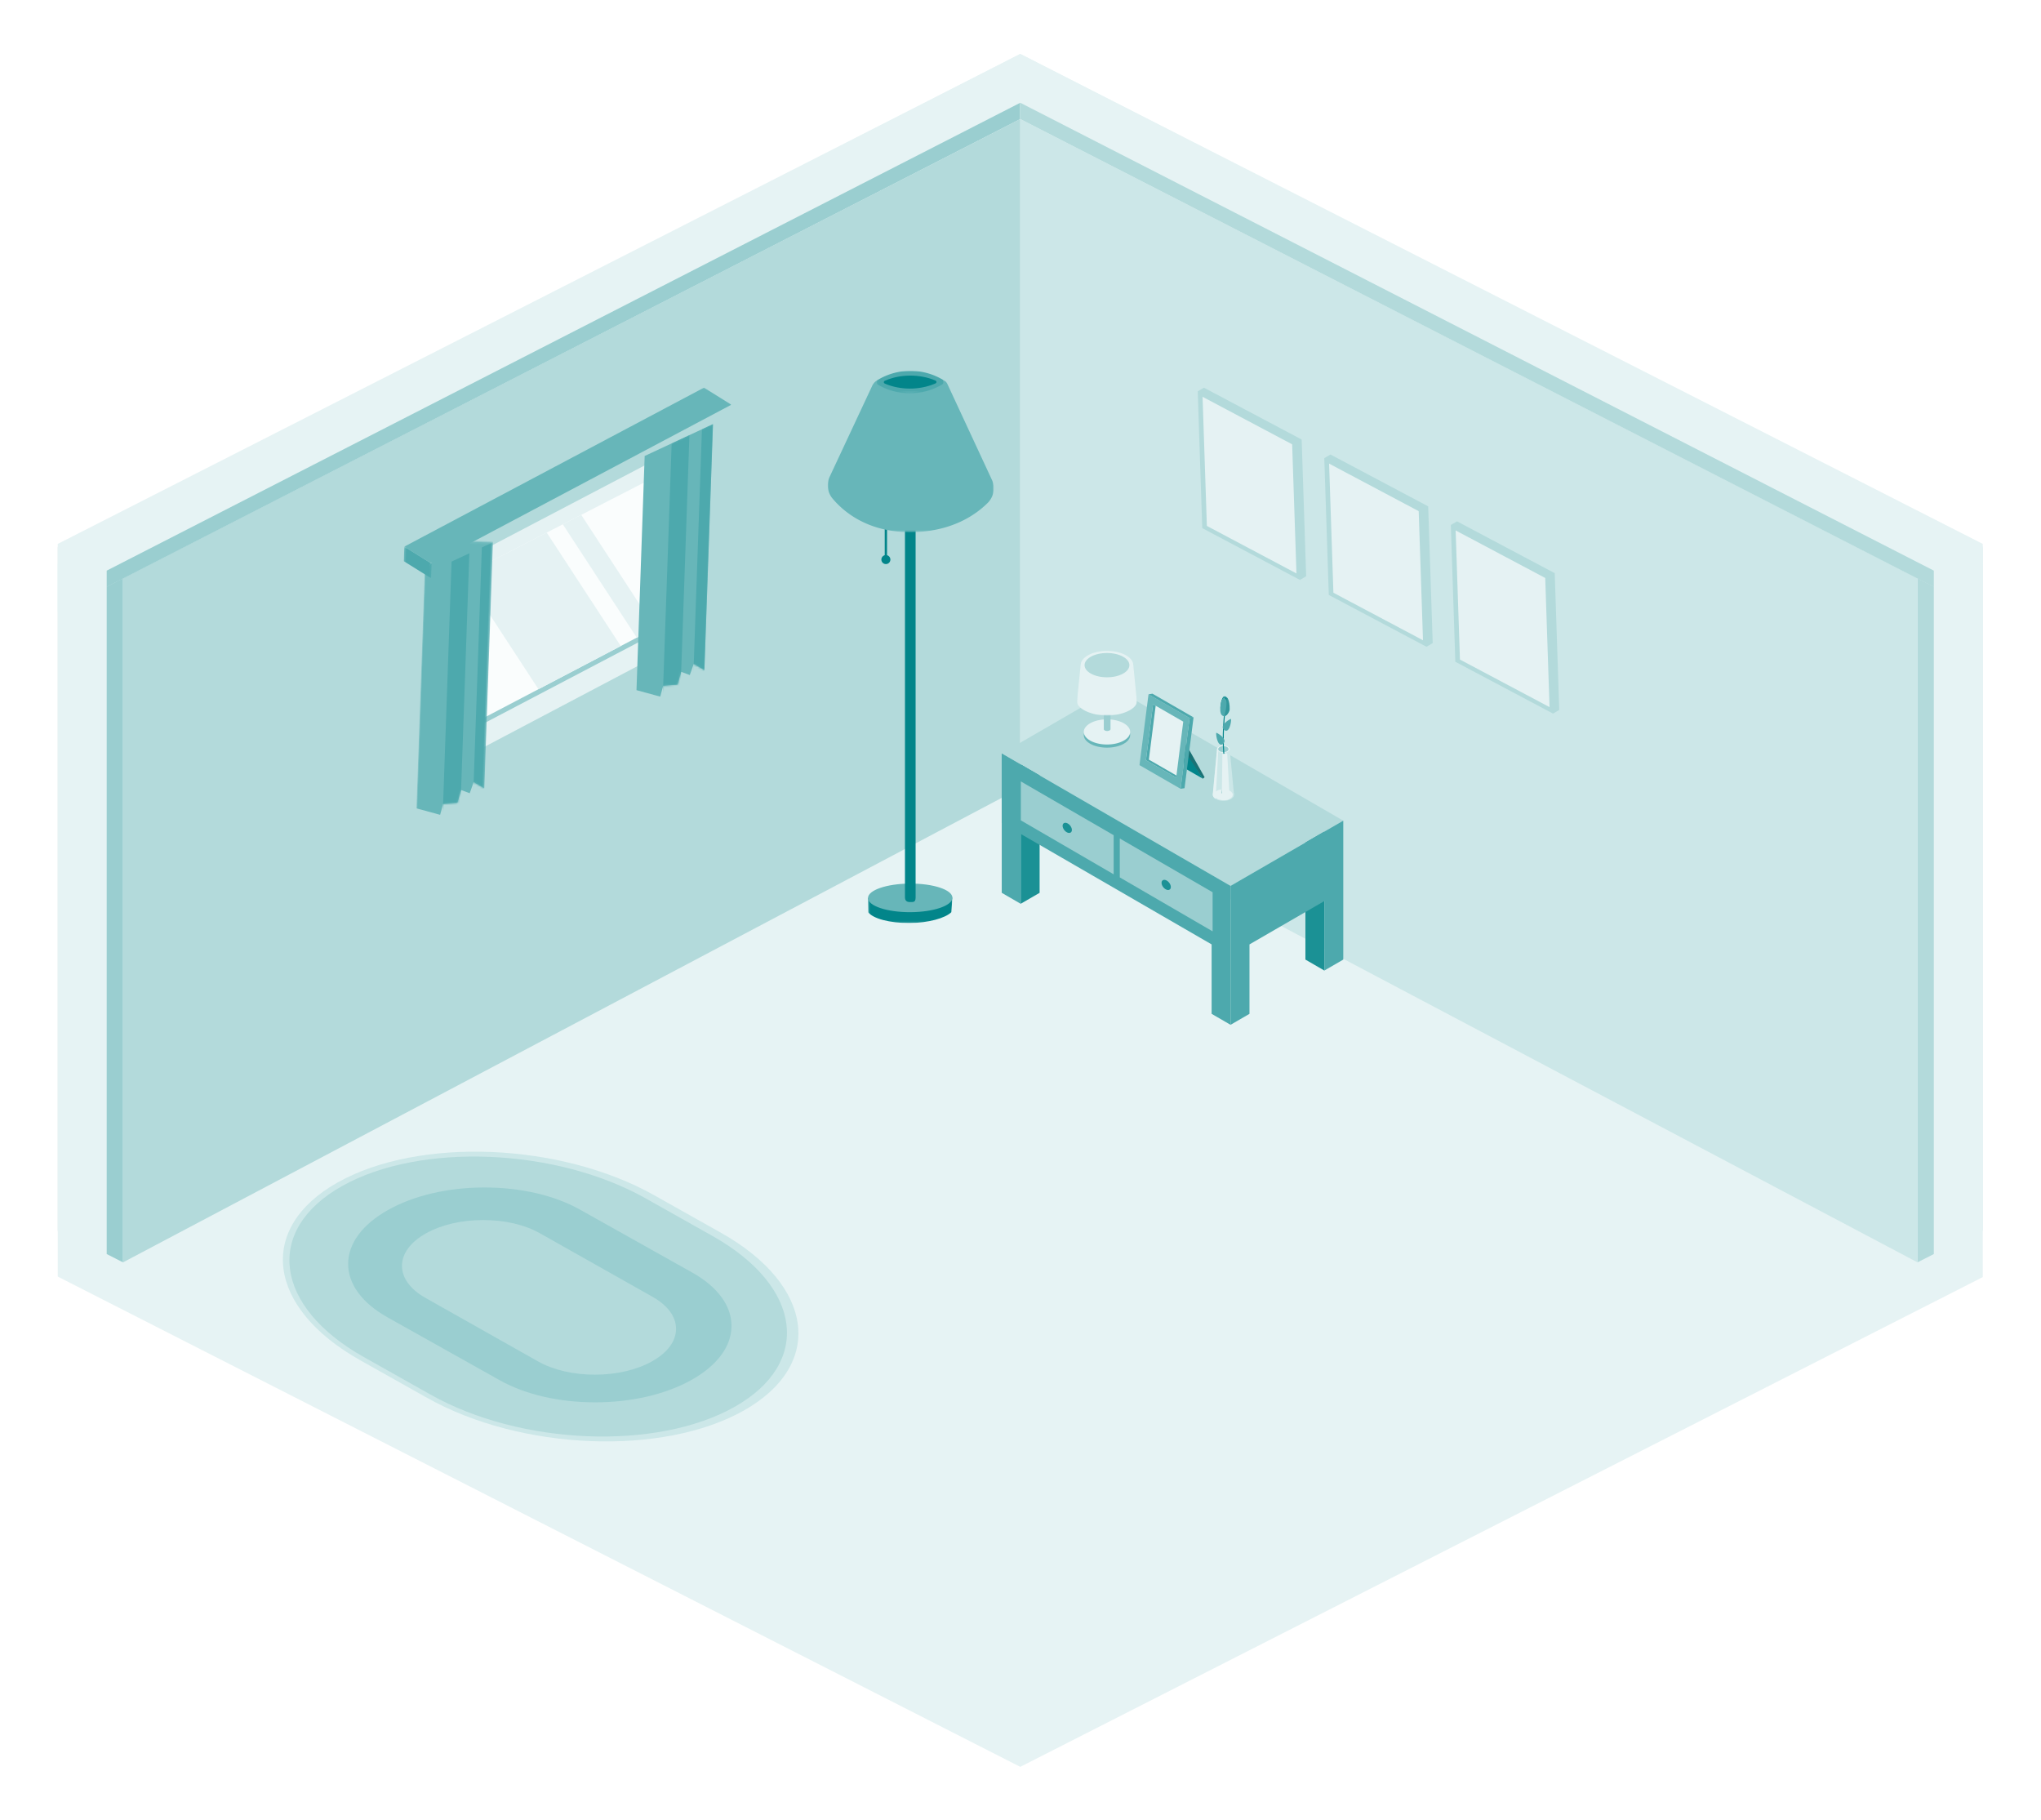 <svg xmlns="http://www.w3.org/2000/svg" xmlns:xlink="http://www.w3.org/1999/xlink" width="1060" height="945" viewBox="0 0 1060 945">
    <defs>
        <filter id="a" width="112.4%" height="113.9%" x="-6.2%" y="-7%" filterUnits="objectBoundingBox">
            <feOffset dy="2" in="SourceAlpha" result="shadowOffsetOuter1"/>
            <feGaussianBlur in="shadowOffsetOuter1" result="shadowBlurOuter1" stdDeviation="15"/>
            <feColorMatrix in="shadowBlurOuter1" result="shadowMatrixOuter1" values="0 0 0 0 0 0 0 0 0 0.31 0 0 0 0 0.322 0 0 0 0.2 0"/>
            <feMerge>
                <feMergeNode in="shadowMatrixOuter1"/>
                <feMergeNode in="SourceGraphic"/>
            </feMerge>
        </filter>
        <filter id="b" width="243.8%" height="143.3%" x="-71.6%" y="-21.6%" filterUnits="objectBoundingBox">
            <feOffset dy="2" in="SourceAlpha" result="shadowOffsetOuter1"/>
            <feGaussianBlur in="shadowOffsetOuter1" result="shadowBlurOuter1" stdDeviation="15"/>
            <feColorMatrix in="shadowBlurOuter1" result="shadowMatrixOuter1" values="0 0 0 0 0 0 0 0 0 0.31 0 0 0 0 0.322 0 0 0 0.2 0"/>
            <feMerge>
                <feMergeNode in="shadowMatrixOuter1"/>
                <feMergeNode in="SourceGraphic"/>
            </feMerge>
        </filter>
        <path id="c" d="M.21.253h43.844V15.9H.21z"/>
        <path id="e" d="M0 .199h86.205v79.396H0z"/>
        <path id="g" d="M.247.022h34.751v11.67H.247z"/>
        <filter id="i" width="174.4%" height="147.6%" x="-36.9%" y="-23.7%" filterUnits="objectBoundingBox">
            <feOffset dy="2" in="SourceAlpha" result="shadowOffsetOuter1"/>
            <feGaussianBlur in="shadowOffsetOuter1" result="shadowBlurOuter1" stdDeviation="15"/>
            <feColorMatrix in="shadowBlurOuter1" result="shadowMatrixOuter1" values="0 0 0 0 0 0 0 0 0 0.31 0 0 0 0 0.322 0 0 0 0.2 0"/>
            <feMerge>
                <feMergeNode in="shadowMatrixOuter1"/>
                <feMergeNode in="SourceGraphic"/>
            </feMerge>
        </filter>
        <path id="j" d="M0 0l34.897 17.78v121.684l-12.438 2.926-1.344-5.702-7.395-.838-1.681-6.707-4.538 1.509-1.849-5.869L0 127.831z"/>
        <path id="l" d="M.259.127h34.896V176.33H.26z"/>
        <path id="n" d="M0 0l34.897 60.044V181.73l-12.438 2.926-1.344-5.701-7.395-.839-1.681-6.708-4.538 1.51-1.849-5.87L0 170.097V68.142z"/>
        <path id="p" d="M0 .077h167.166v96.29H0z"/>
        <path id="r" d="M.234.436h14.512v15.93H.234z"/>
        <filter id="t" width="168.4%" height="170.7%" x="-34%" y="-35.3%" filterUnits="objectBoundingBox">
            <feOffset dy="2" in="SourceAlpha" result="shadowOffsetOuter1"/>
            <feGaussianBlur in="shadowOffsetOuter1" result="shadowBlurOuter1" stdDeviation="15"/>
            <feColorMatrix in="shadowBlurOuter1" result="shadowMatrixOuter1" values="0 0 0 0 0 0 0 0 0 0.31 0 0 0 0 0.322 0 0 0 0.2 0"/>
            <feMerge>
                <feMergeNode in="shadowMatrixOuter1"/>
                <feMergeNode in="SourceGraphic"/>
            </feMerge>
        </filter>
        <filter id="u" width="146.4%" height="181.9%" x="-23.1%" y="-41%" filterUnits="objectBoundingBox">
            <feOffset dy="2" in="SourceAlpha" result="shadowOffsetOuter1"/>
            <feGaussianBlur in="shadowOffsetOuter1" result="shadowBlurOuter1" stdDeviation="15"/>
            <feColorMatrix in="shadowBlurOuter1" result="shadowMatrixOuter1" values="0 0 0 0 0 0 0 0 0 0.31 0 0 0 0 0.322 0 0 0 0.2 0"/>
            <feMerge>
                <feMergeNode in="shadowMatrixOuter1"/>
                <feMergeNode in="SourceGraphic"/>
            </feMerge>
        </filter>
        <filter id="v" width="174.2%" height="186.3%" x="-34.8%" y="-54.8%" filterUnits="objectBoundingBox">
            <feOffset dy="2" in="SourceAlpha" result="shadowOffsetOuter1"/>
            <feGaussianBlur in="shadowOffsetOuter1" result="shadowBlurOuter1" stdDeviation="15"/>
            <feColorMatrix in="shadowBlurOuter1" result="shadowMatrixOuter1" values="0 0 0 0 0 0 0 0 0 0.31 0 0 0 0 0.322 0 0 0 0.2 0"/>
            <feMerge>
                <feMergeNode in="shadowMatrixOuter1"/>
                <feMergeNode in="SourceGraphic"/>
            </feMerge>
        </filter>
        <filter id="w" width="494.2%" height="344.5%" x="-196.4%" y="-122%" filterUnits="objectBoundingBox">
            <feOffset dy="2" in="SourceAlpha" result="shadowOffsetOuter1"/>
            <feGaussianBlur in="shadowOffsetOuter1" result="shadowBlurOuter1" stdDeviation="15"/>
            <feColorMatrix in="shadowBlurOuter1" result="shadowMatrixOuter1" values="0 0 0 0 0 0 0 0 0 0.31 0 0 0 0 0.322 0 0 0 0.2 0"/>
            <feMerge>
                <feMergeNode in="shadowMatrixOuter1"/>
                <feMergeNode in="SourceGraphic"/>
            </feMerge>
        </filter>
        <path id="x" d="M0 .017h31.157v26.191H0z"/>
        <filter id="z" width="458.1%" height="344.1%" x="-179.1%" y="-122%" filterUnits="objectBoundingBox">
            <feOffset dy="2" in="SourceAlpha" result="shadowOffsetOuter1"/>
            <feGaussianBlur in="shadowOffsetOuter1" result="shadowBlurOuter1" stdDeviation="15"/>
            <feColorMatrix in="shadowBlurOuter1" result="shadowMatrixOuter1" values="0 0 0 0 0 0 0 0 0 0.31 0 0 0 0 0.322 0 0 0 0.2 0"/>
            <feMerge>
                <feMergeNode in="shadowMatrixOuter1"/>
                <feMergeNode in="SourceGraphic"/>
            </feMerge>
        </filter>
        <filter id="A" width="1214.1%" height="322.1%" x="-553.5%" y="-111%" filterUnits="objectBoundingBox">
            <feOffset dy="2" in="SourceAlpha" result="shadowOffsetOuter1"/>
            <feGaussianBlur in="shadowOffsetOuter1" result="shadowBlurOuter1" stdDeviation="15"/>
            <feColorMatrix in="shadowBlurOuter1" result="shadowMatrixOuter1" values="0 0 0 0 0 0 0 0 0 0.31 0 0 0 0 0.322 0 0 0 0.2 0"/>
            <feMerge>
                <feMergeNode in="shadowMatrixOuter1"/>
                <feMergeNode in="SourceGraphic"/>
            </feMerge>
        </filter>
        <path id="B" d="M.048.338h4.357v9.872H.048z"/>
    </defs>
    <g fill="none" fill-rule="evenodd" filter="url(#a)" transform="translate(30 26)">
        <path fill="#E6F3F4" d="M0 634.91L499.878 889.5l499.878-254.324V254.434L499.878 0 0 254.434z"/>
        <path fill="#E6F3F4" d="M0 256.125l33.89 8.453v355.024L0 611.15z"/>
        <path fill="#E6F3F4" d="M0 264.578h25.418v353.248L0 611.146z"/>
        <path fill="#9ACED0" d="M25.418 262.44l8.472 2.138v362.94l-8.472-4.309z"/>
        <path fill="#B3DADB" d="M33.89 272.186L499.878 33.812v347.417L33.89 627.519z"/>
        <path fill="#E6F3F4" d="M0 255.86L499.878 0v33.812L0 289.67z"/>
        <path fill="#9ACED0" d="M25.418 268.316l474.46-242.957v8.453L25.418 276.769z"/>
        <path fill="#E6F3F4" d="M999.756 256.125l-33.89 8.453v355.024l33.89-8.452z"/>
        <path fill="#E6F3F4" d="M999.756 264.578h-25.418v353.248l25.418-6.68z"/>
        <path fill="#B3DADB" d="M974.338 262.44l-8.473 2.138v362.94l8.473-4.309z"/>
        <path fill="#CCE7E8" d="M965.865 272.186L499.878 33.812v347.417l465.987 246.29z"/>
        <path fill="#E6F3F4" d="M999.756 255.86L499.878 0v33.812L999.756 289.67z"/>
        <path fill="#B3DADB" d="M974.338 268.316L499.878 25.359v8.453l474.46 242.957z"/>
        <g filter="url(#b)" transform="translate(399.902 162.297)">
            <g transform="translate(20.69 271.115)">
                <mask id="d" fill="#fff">
                    <use xlink:href="#c"/>
                </mask>
                <path fill="#02858A" d="M.36 10.321c2.363 3.245 11.044 5.624 21.37 5.578 9.729-.043 18.654-2.531 21.762-5.635l.562-7.521S34.149-.325 20.304.35C9.227.89.21 2.937.21 2.937l.15 7.384z" mask="url(#d)"/>
            </g>
            <path fill="#67B6B9" d="M64.744 273.858c.047 4.1-9.73 7.467-21.836 7.52-12.107.054-21.96-3.226-22.008-7.326-.048-4.1 9.729-7.467 21.836-7.52 12.107-.055 21.96 3.226 22.008 7.326"/>
            <path fill="#02858A" d="M42.728 276.113c1.525 0 2.893.273 2.893-2.286V56.947h-5.526v216.88c0 2.56 2.633 2.286 2.633 2.286"/>
            <path stroke="#02858A" stroke-width="1.2" d="M30.184 77.054v21.228"/>
            <path fill="#02858A" d="M27.847 98.282a2.335 2.335 0 0 0 2.337 2.332 2.335 2.335 0 0 0 2.338-2.332 2.335 2.335 0 0 0-2.338-2.332 2.335 2.335 0 0 0-2.337 2.332"/>
            <g transform="translate(0 4.44)">
                <mask id="f" fill="#fff">
                    <use xlink:href="#e"/>
                </mask>
                <path fill="#67B6B9" d="M2.44 62.091C-.121 59.02-.703 54.76.87 51.086l22.086-47.22a6.826 6.826 0 0 1 2.882-3.25l.352-.204 2.632 1.95A23.163 23.163 0 0 0 56.4 2.353L59.305.199l1.256.724a3.77 3.77 0 0 1 1.578 1.77L85.343 52.63a10.7 10.7 0 0 1-2.297 11.798c-6.254 6.221-18.952 15.166-40.261 15.166-22.192 0-34.642-10.664-40.345-17.504" mask="url(#f)"/>
            </g>
            <g transform="translate(25.163 .257)">
                <mask id="h" fill="#fff">
                    <use xlink:href="#g"/>
                </mask>
                <path fill="#4DA9AD" d="M33.884 7.308l.333-.191a1.554 1.554 0 0 0 .002-2.695A32.928 32.928 0 0 0 1.36 4.405l-.333.191a1.554 1.554 0 0 0-.001 2.695 32.927 32.927 0 0 0 32.858.017" mask="url(#h)"/>
            </g>
            <path fill="#02858A" d="M55.59 6.953l.261-.11c.819-.347.82-1.213.001-1.56-8.002-3.392-17.863-3.396-25.87-.01l-.262.11c-.819.347-.82 1.213-.001 1.56 8.002 3.392 17.863 3.396 25.87.01"/>
        </g>
        <g filter="url(#i)" transform="scale(-1 1) rotate(-2 4729.527 10117.073)">
            <path fill="#E5F2F3" d="M16.689 130.687V26.546L145.83 100.06v104.602z"/>
            <path fill="#FAFDFD" d="M127.332 97.75l2.697 1.581 8.399 4.927v83.564L24.09 122.655V39.426l14.86 8.717.748.437 13.946 7.795c-3.54 6.705-7.146 13.536 0 0l7.561 4.227c-2.718 10.716-5.478 21.597 0 0l8.745 4.888 9.924 5.547 23.134 12.931 17.574 9.823.5.294 6.25 3.664zm8.562 19.762zm-.618-.777zm-1.217-1.567z"/>
            <path fill="#9ACED0" d="M24.091 122.655l2.088-1.75 112.249 63.941v2.976z"/>
            <path fill="#E5F2F3" d="M85.304 74.072l-40.452 57.47-9.336-5.319 40.402-57.398 3.958 2.213zM135.464 102.52l-40.516 57.559L53 136.184l40.497-57.532 9.512 5.317 17.574 9.822.5.294 6.25 3.664 2.696 1.583z"/>
            <g transform="translate(9.155 19.336)">
                <mask id="k" fill="#fff">
                    <use xlink:href="#j"/>
                </mask>
                <use fill="#67B6B9" xlink:href="#j"/>
                <path fill="#4DA9AD" d="M0 0l5.652 2.88v155.715L0 161.643zM12.039 162.955V6.134l9.076 4.624V170.5l-7.396-.838z" mask="url(#k)"/>
            </g>
            <g transform="translate(120.987 84.537)">
                <mask id="m" fill="#fff">
                    <use xlink:href="#l"/>
                </mask>
                <g mask="url(#m)">
                    <g transform="translate(.259 -42.138)">
                        <mask id="o" fill="#fff">
                            <use xlink:href="#n"/>
                        </mask>
                        <use fill="#67B6B9" xlink:href="#n"/>
                        <path fill="#4DA9AD" d="M0 42.265l5.652 2.88V200.86L0 203.908zM12.039 205.22V48.4l9.076 4.623v159.742l-7.395-.838z" mask="url(#o)"/>
                    </g>
                </g>
            </g>
            <g transform="translate(0 .515)">
                <mask id="q" fill="#fff">
                    <use xlink:href="#p"/>
                </mask>
                <path fill="#67B6B9" d="M0 8.436L14.51.077 167.166 88.01l-14.51 8.359z" mask="url(#q)"/>
            </g>
            <g transform="translate(152.42 88.088)">
                <mask id="s" fill="#fff">
                    <use xlink:href="#r"/>
                </mask>
                <path fill="#4DA9AD" d="M14.746.436L.234 8.795v7.57l14.512-8.358z" mask="url(#s)"/>
            </g>
        </g>
        <g filter="url(#t)" transform="scale(-1 1) rotate(2 -5115.873 -22083.088)">
            <path fill="#B3DADB" d="M178.705 0l-49.77 28.67.141 71.058 3.29 1.778 49.77-28.668v-.384l-.14-70.677z"/>
            <path fill="#E5F2F3" d="M133.955 30.986l45.635-26.29.108 67.09-45.637 26.287z"/>
            <path fill="#B3DADB" d="M64.467 65.644l.142 71.058 3.29 1.778 49.77-28.668-.141-71.06-3.29-1.778z"/>
            <path fill="#E5F2F3" d="M69.488 67.96l45.635-26.289.108 67.089-45.637 26.286z"/>
            <path fill="#B3DADB" d="M0 102.618l.141 71.058 3.291 1.777 49.77-28.668-.141-71.06-3.29-1.778z"/>
            <path fill="#E5F2F3" d="M5.02 104.934l45.636-26.29.107 67.089L5.127 172.02z"/>
        </g>
        <g filter="url(#u)" transform="translate(116.92 568.04)">
            <path fill="#CCE7E8" d="M239.287 134.478c42.133-23.679 36.849-65.037-11.8-92.379l-34.664-19.482C144.17-4.723 70.575-7.693 28.445 15.985h-.003c-42.13 23.679-36.846 65.037 11.803 92.379l34.664 19.482c48.652 27.34 122.247 30.31 164.378 6.632"/>
            <path fill="#B3DADB" d="M234.505 132.57c40.431-22.748 35.361-62.484-11.326-88.752l-34.753-19.553C141.74-2.004 71.116-4.853 30.685 17.893-9.747 40.642-4.677 80.376 42.01 106.644l34.75 19.553c46.69 26.268 117.313 29.12 157.745 6.374"/>
            <path fill="#9ACED0" d="M212.216 118.53c13.34-7.475 20.719-17.398 20.778-27.936.06-10.54-7.209-20.435-20.464-27.863l-58.288-32.664c-13.26-7.429-30.915-11.501-49.724-11.47-18.806.035-36.51 4.17-49.848 11.645-13.343 7.475-20.72 17.396-20.78 27.936-.058 10.54 7.211 20.435 20.466 27.861l58.288 32.666c13.255 7.43 30.915 11.501 49.722 11.47 18.808-.035 36.512-4.17 49.85-11.645"/>
            <path fill="#B3DADB" d="M191.819 108.828c7.941-4.481 12.334-10.426 12.368-16.743.036-6.315-4.29-12.246-12.182-16.698l-58.512-33.01c-7.892-4.455-18.402-6.894-29.6-6.875-11.196.018-21.733 2.5-29.675 6.978-7.942 4.481-12.334 10.426-12.369 16.743-.036 6.317 4.291 12.246 12.183 16.698l58.51 33.011c7.892 4.454 18.404 6.893 29.6 6.874 11.195-.018 21.735-2.497 29.677-6.978"/>
        </g>
        <g filter="url(#v)" transform="matrix(-1 0 0 1 667.633 305.997)">
            <path fill="#1B9195" d="M19.666 90.16l-9.832 5.696v72.136l9.832-5.696z"/>
            <path fill="#B3DADB" d="M118.851 21.386L0 90.16l58.543 33.878 118.852-68.774z"/>
            <g filter="url(#w)" transform="translate(107.177)">
                <path fill="#67B6B9" d="M3.49 43.712c0 3.608 5.395 6.533 12.05 6.533 6.654 0 12.05-2.925 12.05-6.533 0-3.608-5.396-6.534-12.05-6.534-6.655 0-12.05 2.926-12.05 6.534"/>
                <path fill="#E5F2F3" d="M3.49 42.081c0 3.609 5.395 6.533 12.05 6.533 6.654 0 12.05-2.924 12.05-6.533 0-3.608-5.396-6.533-12.05-6.533-6.655 0-12.05 2.925-12.05 6.533"/>
                <path fill="#9ACED0" d="M17.188 14.425v26.17l.012.065c0 .521-.78.945-1.743.945-.952 0-1.723-.414-1.74-.928h-.004V14.425h3.475z"/>
                <g transform="translate(0 7.389)">
                    <mask id="y" fill="#fff">
                        <use xlink:href="#x"/>
                    </mask>
                    <path fill="#E5F2F3" d="M29.199.017l1.958 18.786c0 4.09-8.074 7.405-15.617 7.405C7.995 26.208 0 22.893 0 18.803L1.88.017h27.319z" mask="url(#y)"/>
                </g>
                <path fill="#E5F2F3" d="M1.88 7.405c0 4.09 6.115 7.406 13.66 7.406 7.543 0 13.659-3.315 13.659-7.406 0-4.09-6.116-7.405-13.66-7.405C7.996 0 1.88 3.315 1.88 7.405"/>
                <path fill="#B3DADB" d="M3.903 7.405c0 3.485 5.21 6.31 11.637 6.31 6.426 0 11.636-2.825 11.636-6.31 0-3.484-5.21-6.308-11.636-6.308-6.428 0-11.637 2.824-11.637 6.308"/>
            </g>
            <path fill="#4DA9AD" d="M0 126.23v36.066l9.833 5.696V131.92l38.877 22.496v36.06l9.833 5.698v-72.137l-9.833-5.696v.007L0 90.16z"/>
            <path fill="#1B9195" d="M167.346 61.078l.195.112v72.136l-9.834-5.697V66.655z"/>
            <path fill="#4DA9AD" d="M167.54 61.19v72.136l9.833-5.697V55.494z"/>
            <path fill="#4DA9AD" d="M68.376 118.347v-.005l-9.833 5.695v72.135l9.833-5.697v-36.06L177.395 91.33V55.262z"/>
            <path fill="#9ACED0" d="M67.859 127.334l48.213-27.925v20.213l-48.213 28.019z"/>
            <path fill="#1B9195" d="M94.376 122.44c0 1.328-1.08 2.891-2.41 3.49-1.332.6-2.411.01-2.411-1.319s1.079-2.892 2.411-3.491c1.332-.6 2.41-.008 2.41 1.32"/>
            <path fill="#9ACED0" d="M119.245 97.708l48.213-27.925v20.214l-48.213 28.019z"/>
            <path fill="#1B9195" d="M145.762 92.815c0 1.328-1.08 2.89-2.41 3.49-1.333.6-2.412.008-2.412-1.32 0-1.329 1.079-2.89 2.412-3.49 1.33-.6 2.41-.009 2.41 1.32"/>
        </g>
        <g filter="url(#z)" transform="matrix(-1 0 0 1 595.617 329.666)">
            <path fill="#1A7275" d="M10.744 24.877L0 43.939l.923.754 15.295-21.421z"/>
            <path fill="#02858A" d="M12.537 26.879L.925 44.69l8.165-4.7 7.324-15.344z"/>
            <path fill="#4DA9AD" d="M10.426 49.618l2.055.33-4.68-36.77-2.058-.33z"/>
            <path fill="#67B6B9" d="M7.802 13.176l4.68 36.77L33.82 37.654 29.137.884z"/>
            <path fill="#E5F2F3" d="M30.465 35.107L14.763 44.15 11.09 15.07l15.702-9.047z"/>
            <path fill="#4DA9AD" d="M26.794 6.024l-1.376.793 3.532 27.974-14.33 8.255.14 1.102 15.706-9.04zM27.08.557L5.746 12.849l2.059.325L29.139.886z"/>
        </g>
        <g filter="url(#A)" transform="translate(599.853 330.511)">
            <path fill="#CCE7E8" d="M11.03 52.17v.012c.007.818-.527 1.636-1.603 2.255-2.147 1.234-5.639 1.228-7.802-.015a1.18 1.18 0 0 1-.117-.073C.51 53.74.008 52.961.001 52.182v-.004c0-.123.01-.24.033-.36.13-.689.652-1.358 1.57-1.888.045-.027.094-.054.143-.08 2.157-1.156 5.54-1.124 7.652.092.947.547 1.48 1.238 1.601 1.943l.004.012.026.273z"/>
            <path fill="#CCE7E8" d="M11.03 52.17v.012H0v-.004l.033-.36 2.2-23.312h6.56L11 51.886l.004.01z"/>
            <path fill="#E5F2F3" d="M8.984 54.182c-1.905 1.097-5.003 1.091-6.919-.014-1.916-1.103-1.926-2.886-.022-3.985 1.905-1.095 5.003-1.09 6.919.014 1.916 1.103 1.926 2.888.022 3.985"/>
            <path fill="#E5F2F3" d="M2.83 29.58L1.746 49.85 1.62 52.18l-.113 2.17c-.998-.612-1.5-1.389-1.507-2.17v-.004c0-.12.01-.24.033-.357l2.2-23.314h.438l.157 1.074z"/>
            <path fill="#E5F2F3" d="M7.826 27.173c-1.286-.74-3.362-.744-4.64-.008-1.276.736-1.27 1.931.016 2.671 1.283.742 3.362.746 4.638.01 1.278-.736 1.272-1.933-.014-2.673"/>
            <path fill="#9ACED0" d="M7.407 27.415c-1.053-.607-2.752-.609-3.797-.006-1.045.602-1.04 1.582.012 2.187 1.052.606 2.751.61 3.796.006 1.045-.601 1.04-1.58-.011-2.187"/>
            <path fill="#02858A" d="M5.192 51.463l-.515-.035c.133-1.932.358-3.876.577-5.757.486-4.184.989-8.511.456-12.792-.888-7.129-.628-17.179.716-27.573l.511.067C5.6 15.723 5.338 25.727 6.221 32.815c.54 4.34.033 8.699-.456 12.915-.217 1.874-.442 3.813-.573 5.733"/>
            <g transform="translate(3.914 .685)">
                <mask id="C" fill="#fff">
                    <use xlink:href="#B"/>
                </mask>
                <path fill="#02858A" d="M1.691.482c-.67.334-2.582 5.45-1.084 7.84 3.192 5.09 4.217-1.353 3.65-4.755C3.689.164 2.392.133 1.69.482" mask="url(#C)"/>
            </g>
            <path fill="#4DA9AD" d="M6.12 1.947C4.386.91 2.96 9.006 4.617 10.746c1.658 1.737 3.316-.489 3.378-2.016.065-1.527-.281-5.83-1.875-6.783"/>
            <path fill="#32979B" d="M7.119 2.058c-.157 1.722.446 3.61-.924 8.411-.599 2.101 2.517-.421 2.582-2.593C8.92 3.075 7.234.792 7.119 2.058"/>
            <path fill="#4DA9AD" d="M5.725 18.316c-2.265-2.27 3.14-5.487 3.753-5.523.257 1.658-1.035 8.246-3.753 5.523M5.554 25.525c2.264-2.269-3.142-5.486-3.754-5.522-.257 1.658 1.035 8.246 3.754 5.522"/>
            <path fill="#E5F2F3" d="M5 30.935s-.266 21.458-.332 22.737L4.6 54.949s2.78.365 4.192-.795C8.705 51.541 7.48 30.631 7.48 30.631s-1.311.304-2.48.304"/>
        </g>
    </g>
</svg>
